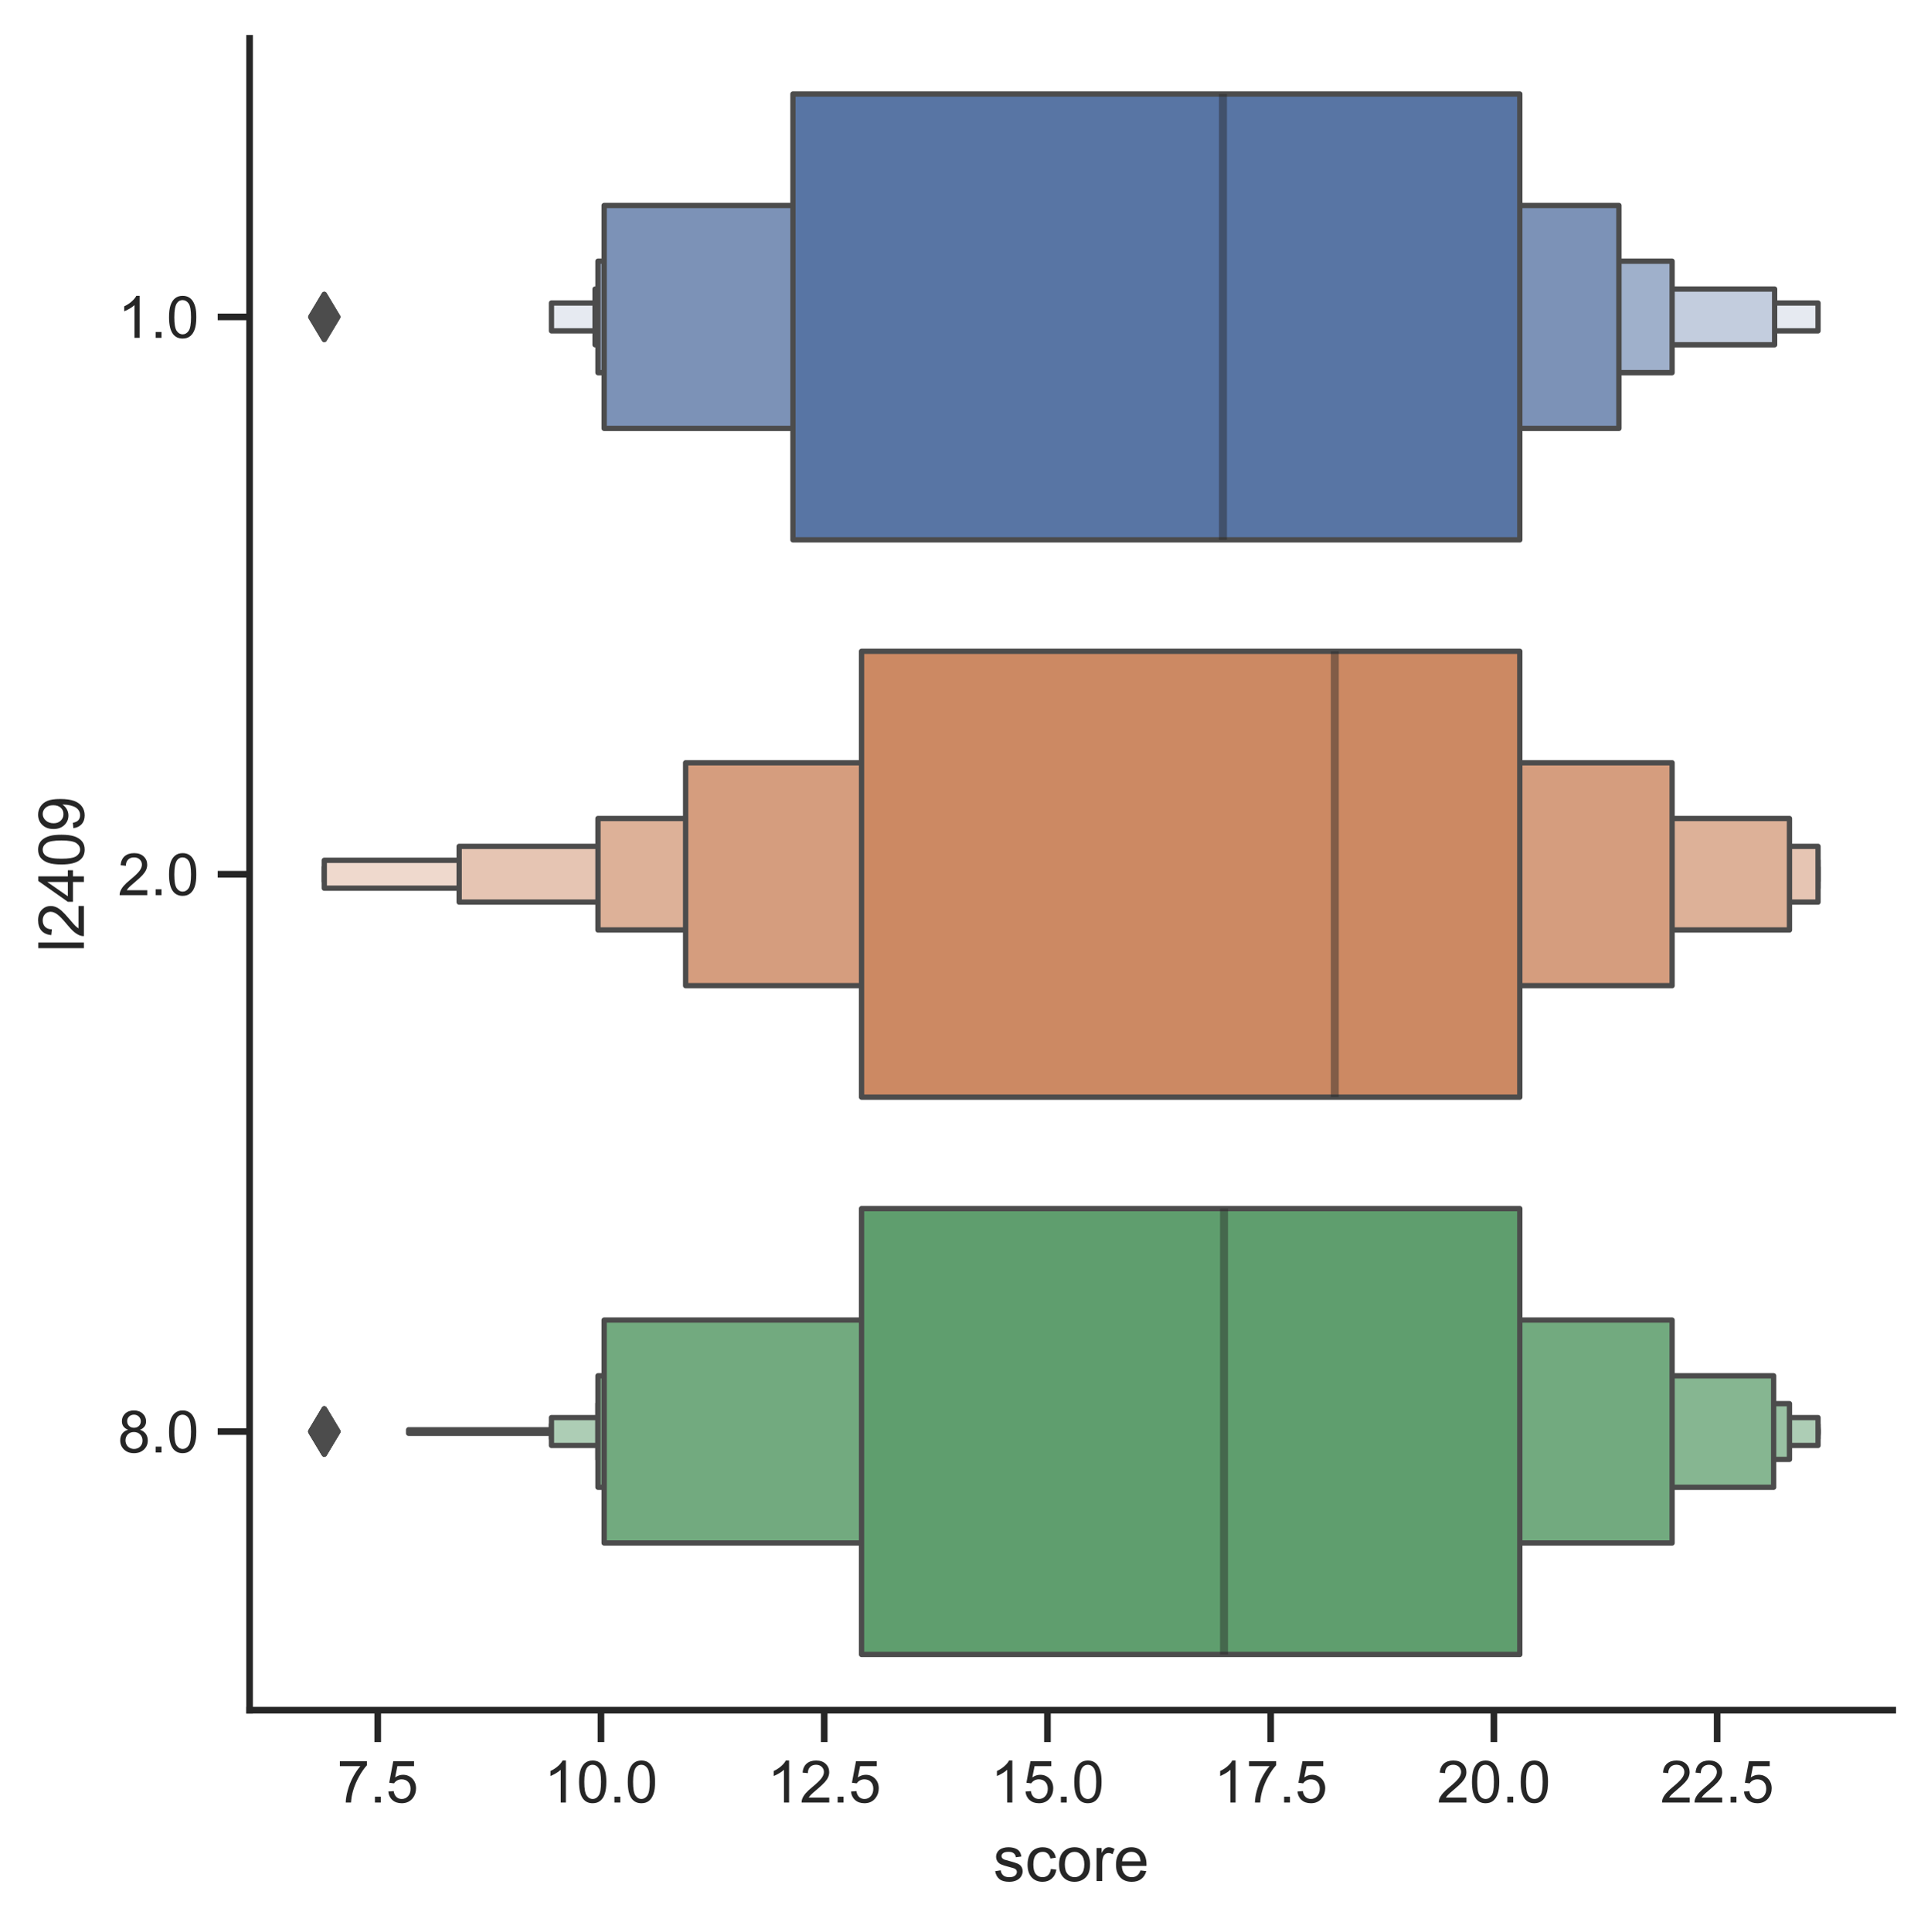 <?xml version="1.0" encoding="utf-8" standalone="no"?>
<!DOCTYPE svg PUBLIC "-//W3C//DTD SVG 1.1//EN"
  "http://www.w3.org/Graphics/SVG/1.1/DTD/svg11.dtd">
<!-- Created with matplotlib (https://matplotlib.org/) -->
<svg height="363.514pt" version="1.1" viewBox="0 0 363.369 363.514" width="363.369pt" xmlns="http://www.w3.org/2000/svg" xmlns:xlink="http://www.w3.org/1999/xlink">
 <defs>
  <style type="text/css">*{stroke-linecap:butt;stroke-linejoin:round;}</style>
 </defs>
 <g id="figure_1">
  <g id="patch_1">
   <path d="M 0 363.514 
L 363.369 363.514 
L 363.369 0 
L 0 0 
z
" style="fill:#ffffff;"/>
  </g>
  <g id="axes_1">
   <g id="patch_2">
    <path d="M 46.964 321.78 
L 356.169 321.78 
L 356.169 7.2 
L 46.964 7.2 
z
" style="fill:#ffffff;"/>
   </g>
   <g id="matplotlib.axis_1">
    <g id="xtick_1">
     <g id="line2d_1">
      <defs>
       <path d="M 0 0 
L 0 6 
" id="m60441d2235" style="stroke:#262626;stroke-width:1.25;"/>
      </defs>
      <g>
       <use style="fill:#262626;stroke:#262626;stroke-width:1.25;" x="71.08" xlink:href="#m60441d2235" y="321.78"/>
      </g>
     </g>
     <g id="text_1">
      <!-- 7.5 -->
      <g style="fill:#262626;" transform="translate(63.435 339.154)scale(0.11 -0.11)">
       <defs>
        <path d="M 4.734 62.203 
L 4.734 70.656 
L 51.078 70.656 
L 51.078 63.812 
Q 44.234 56.547 37.516 44.484 
Q 30.812 32.422 27.156 19.672 
Q 24.516 10.688 23.781 0 
L 14.75 0 
Q 14.891 8.453 18.062 20.406 
Q 21.234 32.375 27.172 43.484 
Q 33.109 54.594 39.797 62.203 
z
" id="ArialMT-55"/>
        <path d="M 9.078 0 
L 9.078 10.016 
L 19.094 10.016 
L 19.094 0 
z
" id="ArialMT-46"/>
        <path d="M 4.156 18.75 
L 13.375 19.531 
Q 14.406 12.797 18.141 9.391 
Q 21.875 6 27.156 6 
Q 33.5 6 37.891 10.781 
Q 42.281 15.578 42.281 23.484 
Q 42.281 31 38.062 35.344 
Q 33.844 39.703 27 39.703 
Q 22.75 39.703 19.328 37.766 
Q 15.922 35.844 13.969 32.766 
L 5.719 33.844 
L 12.641 70.609 
L 48.25 70.609 
L 48.25 62.203 
L 19.672 62.203 
L 15.828 42.969 
Q 22.266 47.469 29.344 47.469 
Q 38.719 47.469 45.156 40.969 
Q 51.609 34.469 51.609 24.266 
Q 51.609 14.547 45.953 7.469 
Q 39.062 -1.219 27.156 -1.219 
Q 17.391 -1.219 11.203 4.25 
Q 5.031 9.719 4.156 18.75 
z
" id="ArialMT-53"/>
       </defs>
       <use xlink:href="#ArialMT-55"/>
       <use x="55.615" xlink:href="#ArialMT-46"/>
       <use x="83.398" xlink:href="#ArialMT-53"/>
      </g>
     </g>
    </g>
    <g id="xtick_2">
     <g id="line2d_2">
      <g>
       <use style="fill:#262626;stroke:#262626;stroke-width:1.25;" x="113.088" xlink:href="#m60441d2235" y="321.78"/>
      </g>
     </g>
     <g id="text_2">
      <!-- 10.0 -->
      <g style="fill:#262626;" transform="translate(102.384 339.154)scale(0.11 -0.11)">
       <defs>
        <path d="M 37.25 0 
L 28.469 0 
L 28.469 56 
Q 25.297 52.984 20.141 49.953 
Q 14.984 46.922 10.891 45.406 
L 10.891 53.906 
Q 18.266 57.375 23.781 62.297 
Q 29.297 67.234 31.594 71.875 
L 37.25 71.875 
z
" id="ArialMT-49"/>
        <path d="M 4.156 35.297 
Q 4.156 48 6.766 55.734 
Q 9.375 63.484 14.516 67.672 
Q 19.672 71.875 27.484 71.875 
Q 33.25 71.875 37.594 69.547 
Q 41.938 67.234 44.766 62.859 
Q 47.609 58.5 49.219 52.219 
Q 50.828 45.953 50.828 35.297 
Q 50.828 22.703 48.234 14.969 
Q 45.656 7.234 40.5 3 
Q 35.359 -1.219 27.484 -1.219 
Q 17.141 -1.219 11.234 6.203 
Q 4.156 15.141 4.156 35.297 
z
M 13.188 35.297 
Q 13.188 17.672 17.312 11.828 
Q 21.438 6 27.484 6 
Q 33.547 6 37.672 11.859 
Q 41.797 17.719 41.797 35.297 
Q 41.797 52.984 37.672 58.781 
Q 33.547 64.594 27.391 64.594 
Q 21.344 64.594 17.719 59.469 
Q 13.188 52.938 13.188 35.297 
z
" id="ArialMT-48"/>
       </defs>
       <use xlink:href="#ArialMT-49"/>
       <use x="55.615" xlink:href="#ArialMT-48"/>
       <use x="111.23" xlink:href="#ArialMT-46"/>
       <use x="139.014" xlink:href="#ArialMT-48"/>
      </g>
     </g>
    </g>
    <g id="xtick_3">
     <g id="line2d_3">
      <g>
       <use style="fill:#262626;stroke:#262626;stroke-width:1.25;" x="155.096" xlink:href="#m60441d2235" y="321.78"/>
      </g>
     </g>
     <g id="text_3">
      <!-- 12.5 -->
      <g style="fill:#262626;" transform="translate(144.392 339.154)scale(0.11 -0.11)">
       <defs>
        <path d="M 50.344 8.453 
L 50.344 0 
L 3.031 0 
Q 2.938 3.172 4.047 6.109 
Q 5.859 10.938 9.828 15.625 
Q 13.812 20.312 21.344 26.469 
Q 33.016 36.031 37.109 41.625 
Q 41.219 47.219 41.219 52.203 
Q 41.219 57.422 37.469 61 
Q 33.734 64.594 27.734 64.594 
Q 21.391 64.594 17.578 60.781 
Q 13.766 56.984 13.719 50.25 
L 4.688 51.172 
Q 5.609 61.281 11.656 66.578 
Q 17.719 71.875 27.938 71.875 
Q 38.234 71.875 44.234 66.156 
Q 50.25 60.453 50.25 52 
Q 50.25 47.703 48.484 43.547 
Q 46.734 39.406 42.656 34.812 
Q 38.578 30.219 29.109 22.219 
Q 21.188 15.578 18.938 13.203 
Q 16.703 10.844 15.234 8.453 
z
" id="ArialMT-50"/>
       </defs>
       <use xlink:href="#ArialMT-49"/>
       <use x="55.615" xlink:href="#ArialMT-50"/>
       <use x="111.23" xlink:href="#ArialMT-46"/>
       <use x="139.014" xlink:href="#ArialMT-53"/>
      </g>
     </g>
    </g>
    <g id="xtick_4">
     <g id="line2d_4">
      <g>
       <use style="fill:#262626;stroke:#262626;stroke-width:1.25;" x="197.104" xlink:href="#m60441d2235" y="321.78"/>
      </g>
     </g>
     <g id="text_4">
      <!-- 15.0 -->
      <g style="fill:#262626;" transform="translate(186.4 339.154)scale(0.11 -0.11)">
       <use xlink:href="#ArialMT-49"/>
       <use x="55.615" xlink:href="#ArialMT-53"/>
       <use x="111.23" xlink:href="#ArialMT-46"/>
       <use x="139.014" xlink:href="#ArialMT-48"/>
      </g>
     </g>
    </g>
    <g id="xtick_5">
     <g id="line2d_5">
      <g>
       <use style="fill:#262626;stroke:#262626;stroke-width:1.25;" x="239.111" xlink:href="#m60441d2235" y="321.78"/>
      </g>
     </g>
     <g id="text_5">
      <!-- 17.5 -->
      <g style="fill:#262626;" transform="translate(228.408 339.154)scale(0.11 -0.11)">
       <use xlink:href="#ArialMT-49"/>
       <use x="55.615" xlink:href="#ArialMT-55"/>
       <use x="111.23" xlink:href="#ArialMT-46"/>
       <use x="139.014" xlink:href="#ArialMT-53"/>
      </g>
     </g>
    </g>
    <g id="xtick_6">
     <g id="line2d_6">
      <g>
       <use style="fill:#262626;stroke:#262626;stroke-width:1.25;" x="281.119" xlink:href="#m60441d2235" y="321.78"/>
      </g>
     </g>
     <g id="text_6">
      <!-- 20.0 -->
      <g style="fill:#262626;" transform="translate(270.416 339.154)scale(0.11 -0.11)">
       <use xlink:href="#ArialMT-50"/>
       <use x="55.615" xlink:href="#ArialMT-48"/>
       <use x="111.23" xlink:href="#ArialMT-46"/>
       <use x="139.014" xlink:href="#ArialMT-48"/>
      </g>
     </g>
    </g>
    <g id="xtick_7">
     <g id="line2d_7">
      <g>
       <use style="fill:#262626;stroke:#262626;stroke-width:1.25;" x="323.127" xlink:href="#m60441d2235" y="321.78"/>
      </g>
     </g>
     <g id="text_7">
      <!-- 22.5 -->
      <g style="fill:#262626;" transform="translate(312.424 339.154)scale(0.11 -0.11)">
       <use xlink:href="#ArialMT-50"/>
       <use x="55.615" xlink:href="#ArialMT-50"/>
       <use x="111.23" xlink:href="#ArialMT-46"/>
       <use x="139.014" xlink:href="#ArialMT-53"/>
      </g>
     </g>
    </g>
    <g id="text_8">
     <!-- score -->
     <g style="fill:#262626;" transform="translate(186.896 353.929)scale(0.12 -0.12)">
      <defs>
       <path d="M 3.078 15.484 
L 11.766 16.844 
Q 12.5 11.625 15.844 8.844 
Q 19.188 6.062 25.203 6.062 
Q 31.25 6.062 34.172 8.516 
Q 37.109 10.984 37.109 14.312 
Q 37.109 17.281 34.516 19 
Q 32.719 20.172 25.531 21.969 
Q 15.875 24.422 12.141 26.203 
Q 8.406 27.984 6.469 31.125 
Q 4.547 34.281 4.547 38.094 
Q 4.547 41.547 6.125 44.5 
Q 7.719 47.469 10.453 49.422 
Q 12.5 50.922 16.031 51.969 
Q 19.578 53.031 23.641 53.031 
Q 29.734 53.031 34.344 51.266 
Q 38.969 49.516 41.156 46.5 
Q 43.359 43.5 44.188 38.484 
L 35.594 37.312 
Q 35.016 41.312 32.203 43.547 
Q 29.391 45.797 24.266 45.797 
Q 18.219 45.797 15.625 43.797 
Q 13.031 41.797 13.031 39.109 
Q 13.031 37.406 14.109 36.031 
Q 15.188 34.625 17.484 33.688 
Q 18.797 33.203 25.25 31.453 
Q 34.578 28.953 38.25 27.359 
Q 41.938 25.781 44.031 22.75 
Q 46.141 19.734 46.141 15.234 
Q 46.141 10.844 43.578 6.953 
Q 41.016 3.078 36.172 0.953 
Q 31.344 -1.172 25.25 -1.172 
Q 15.141 -1.172 9.844 3.031 
Q 4.547 7.234 3.078 15.484 
z
" id="ArialMT-115"/>
       <path d="M 40.438 19 
L 49.078 17.875 
Q 47.656 8.938 41.812 3.875 
Q 35.984 -1.172 27.484 -1.172 
Q 16.844 -1.172 10.375 5.781 
Q 3.906 12.75 3.906 25.734 
Q 3.906 34.125 6.688 40.422 
Q 9.469 46.734 15.156 49.875 
Q 20.844 53.031 27.547 53.031 
Q 35.984 53.031 41.359 48.75 
Q 46.734 44.484 48.25 36.625 
L 39.703 35.297 
Q 38.484 40.531 35.375 43.156 
Q 32.281 45.797 27.875 45.797 
Q 21.234 45.797 17.078 41.031 
Q 12.938 36.281 12.938 25.984 
Q 12.938 15.531 16.938 10.797 
Q 20.953 6.062 27.391 6.062 
Q 32.562 6.062 36.031 9.234 
Q 39.5 12.406 40.438 19 
z
" id="ArialMT-99"/>
       <path d="M 3.328 25.922 
Q 3.328 40.328 11.328 47.266 
Q 18.016 53.031 27.641 53.031 
Q 38.328 53.031 45.109 46.016 
Q 51.906 39.016 51.906 26.656 
Q 51.906 16.656 48.906 10.906 
Q 45.906 5.172 40.156 2 
Q 34.422 -1.172 27.641 -1.172 
Q 16.75 -1.172 10.031 5.812 
Q 3.328 12.797 3.328 25.922 
z
M 12.359 25.922 
Q 12.359 15.969 16.703 11.016 
Q 21.047 6.062 27.641 6.062 
Q 34.188 6.062 38.531 11.031 
Q 42.875 16.016 42.875 26.219 
Q 42.875 35.844 38.5 40.797 
Q 34.125 45.75 27.641 45.75 
Q 21.047 45.75 16.703 40.812 
Q 12.359 35.891 12.359 25.922 
z
" id="ArialMT-111"/>
       <path d="M 6.5 0 
L 6.5 51.859 
L 14.406 51.859 
L 14.406 44 
Q 17.438 49.516 20 51.266 
Q 22.562 53.031 25.641 53.031 
Q 30.078 53.031 34.672 50.203 
L 31.641 42.047 
Q 28.422 43.953 25.203 43.953 
Q 22.312 43.953 20.016 42.219 
Q 17.719 40.484 16.75 37.406 
Q 15.281 32.719 15.281 27.156 
L 15.281 0 
z
" id="ArialMT-114"/>
       <path d="M 42.094 16.703 
L 51.172 15.578 
Q 49.031 7.625 43.219 3.219 
Q 37.406 -1.172 28.375 -1.172 
Q 17 -1.172 10.328 5.828 
Q 3.656 12.844 3.656 25.484 
Q 3.656 38.578 10.391 45.797 
Q 17.141 53.031 27.875 53.031 
Q 38.281 53.031 44.875 45.953 
Q 51.469 38.875 51.469 26.031 
Q 51.469 25.25 51.422 23.688 
L 12.75 23.688 
Q 13.234 15.141 17.578 10.594 
Q 21.922 6.062 28.422 6.062 
Q 33.25 6.062 36.672 8.594 
Q 40.094 11.141 42.094 16.703 
z
M 13.234 30.906 
L 42.188 30.906 
Q 41.609 37.453 38.875 40.719 
Q 34.672 45.797 27.984 45.797 
Q 21.922 45.797 17.797 41.75 
Q 13.672 37.703 13.234 30.906 
z
" id="ArialMT-101"/>
      </defs>
      <use xlink:href="#ArialMT-115"/>
      <use x="50" xlink:href="#ArialMT-99"/>
      <use x="100" xlink:href="#ArialMT-111"/>
      <use x="155.615" xlink:href="#ArialMT-114"/>
      <use x="188.916" xlink:href="#ArialMT-101"/>
     </g>
    </g>
   </g>
   <g id="matplotlib.axis_2">
    <g id="ytick_1">
     <g id="line2d_8">
      <defs>
       <path d="M 0 0 
L -6 0 
" id="mb36c26318f" style="stroke:#262626;stroke-width:1.25;"/>
      </defs>
      <g>
       <use style="fill:#262626;stroke:#262626;stroke-width:1.25;" x="46.964" xlink:href="#mb36c26318f" y="59.63"/>
      </g>
     </g>
     <g id="text_9">
      <!-- 1.0 -->
      <g style="fill:#262626;" transform="translate(22.174 63.567)scale(0.11 -0.11)">
       <use xlink:href="#ArialMT-49"/>
       <use x="55.615" xlink:href="#ArialMT-46"/>
       <use x="83.398" xlink:href="#ArialMT-48"/>
      </g>
     </g>
    </g>
    <g id="ytick_2">
     <g id="line2d_9">
      <g>
       <use style="fill:#262626;stroke:#262626;stroke-width:1.25;" x="46.964" xlink:href="#mb36c26318f" y="164.49"/>
      </g>
     </g>
     <g id="text_10">
      <!-- 2.0 -->
      <g style="fill:#262626;" transform="translate(22.174 168.427)scale(0.11 -0.11)">
       <use xlink:href="#ArialMT-50"/>
       <use x="55.615" xlink:href="#ArialMT-46"/>
       <use x="83.398" xlink:href="#ArialMT-48"/>
      </g>
     </g>
    </g>
    <g id="ytick_3">
     <g id="line2d_10">
      <g>
       <use style="fill:#262626;stroke:#262626;stroke-width:1.25;" x="46.964" xlink:href="#mb36c26318f" y="269.35"/>
      </g>
     </g>
     <g id="text_11">
      <!-- 8.0 -->
      <g style="fill:#262626;" transform="translate(22.174 273.287)scale(0.11 -0.11)">
       <defs>
        <path d="M 17.672 38.812 
Q 12.203 40.828 9.562 44.531 
Q 6.938 48.25 6.938 53.422 
Q 6.938 61.234 12.547 66.547 
Q 18.172 71.875 27.484 71.875 
Q 36.859 71.875 42.578 66.422 
Q 48.297 60.984 48.297 53.172 
Q 48.297 48.188 45.672 44.5 
Q 43.062 40.828 37.75 38.812 
Q 44.344 36.672 47.781 31.875 
Q 51.219 27.094 51.219 20.453 
Q 51.219 11.281 44.719 5.031 
Q 38.234 -1.219 27.641 -1.219 
Q 17.047 -1.219 10.547 5.047 
Q 4.047 11.328 4.047 20.703 
Q 4.047 27.688 7.594 32.391 
Q 11.141 37.109 17.672 38.812 
z
M 15.922 53.719 
Q 15.922 48.641 19.188 45.406 
Q 22.469 42.188 27.688 42.188 
Q 32.766 42.188 36.016 45.375 
Q 39.266 48.578 39.266 53.219 
Q 39.266 58.062 35.906 61.359 
Q 32.562 64.656 27.594 64.656 
Q 22.562 64.656 19.234 61.422 
Q 15.922 58.203 15.922 53.719 
z
M 13.094 20.656 
Q 13.094 16.891 14.875 13.375 
Q 16.656 9.859 20.172 7.922 
Q 23.688 6 27.734 6 
Q 34.031 6 38.125 10.047 
Q 42.234 14.109 42.234 20.359 
Q 42.234 26.703 38.016 30.859 
Q 33.797 35.016 27.438 35.016 
Q 21.234 35.016 17.156 30.906 
Q 13.094 26.812 13.094 20.656 
z
" id="ArialMT-56"/>
       </defs>
       <use xlink:href="#ArialMT-56"/>
       <use x="55.615" xlink:href="#ArialMT-46"/>
       <use x="83.398" xlink:href="#ArialMT-48"/>
      </g>
     </g>
    </g>
    <g id="text_12">
     <!-- l2409 -->
     <g style="fill:#262626;" transform="translate(15.789 179.169)rotate(-90)scale(0.12 -0.12)">
      <defs>
       <path d="M 6.391 0 
L 6.391 71.578 
L 15.188 71.578 
L 15.188 0 
z
" id="ArialMT-108"/>
       <path d="M 32.328 0 
L 32.328 17.141 
L 1.266 17.141 
L 1.266 25.203 
L 33.938 71.578 
L 41.109 71.578 
L 41.109 25.203 
L 50.781 25.203 
L 50.781 17.141 
L 41.109 17.141 
L 41.109 0 
z
M 32.328 25.203 
L 32.328 57.469 
L 9.906 25.203 
z
" id="ArialMT-52"/>
       <path d="M 5.469 16.547 
L 13.922 17.328 
Q 14.984 11.375 18.016 8.688 
Q 21.047 6 25.781 6 
Q 29.828 6 32.875 7.859 
Q 35.938 9.719 37.891 12.812 
Q 39.844 15.922 41.156 21.188 
Q 42.484 26.469 42.484 31.938 
Q 42.484 32.516 42.438 33.688 
Q 39.797 29.5 35.234 26.875 
Q 30.672 24.266 25.344 24.266 
Q 16.453 24.266 10.297 30.703 
Q 4.156 37.156 4.156 47.703 
Q 4.156 58.594 10.578 65.234 
Q 17 71.875 26.656 71.875 
Q 33.641 71.875 39.422 68.109 
Q 45.219 64.359 48.219 57.391 
Q 51.219 50.438 51.219 37.25 
Q 51.219 23.531 48.234 15.406 
Q 45.266 7.281 39.375 3.031 
Q 33.5 -1.219 25.594 -1.219 
Q 17.188 -1.219 11.859 3.438 
Q 6.547 8.109 5.469 16.547 
z
M 41.453 48.141 
Q 41.453 55.719 37.422 60.156 
Q 33.406 64.594 27.734 64.594 
Q 21.875 64.594 17.531 59.812 
Q 13.188 55.031 13.188 47.406 
Q 13.188 40.578 17.312 36.297 
Q 21.438 32.031 27.484 32.031 
Q 33.594 32.031 37.516 36.297 
Q 41.453 40.578 41.453 48.141 
z
" id="ArialMT-57"/>
      </defs>
      <use xlink:href="#ArialMT-108"/>
      <use x="22.217" xlink:href="#ArialMT-50"/>
      <use x="77.832" xlink:href="#ArialMT-52"/>
      <use x="133.447" xlink:href="#ArialMT-48"/>
      <use x="189.062" xlink:href="#ArialMT-57"/>
     </g>
    </g>
   </g>
   <g id="PathCollection_1">
    <defs>
     <path d="M -0 4.243 
L 2.546 0 
L 0 -4.243 
L -2.546 -0 
z
" id="m6cd65808fe" style="stroke:#4c4c4c;"/>
    </defs>
    <g clip-path="url(#pf907741dbf)">
     <use style="fill:#4c4c4c;stroke:#4c4c4c;" x="61.019" xlink:href="#m6cd65808fe" y="59.63"/>
     <use style="fill:#4c4c4c;stroke:#4c4c4c;" x="61.019" xlink:href="#m6cd65808fe" y="59.63"/>
    </g>
   </g>
   <g id="PatchCollection_1">
    <path clip-path="url(#pf907741dbf)" d="M 103.771 57.008 
L 342.115 57.008 
L 342.115 62.252 
L 103.771 62.252 
z
" style="fill:#e6eaf1;stroke:#4c4c4c;"/>
    <path clip-path="url(#pf907741dbf)" d="M 111.977 54.387 
L 333.945 54.387 
L 333.945 64.873 
L 111.977 64.873 
z
" style="fill:#c3cdde;stroke:#4c4c4c;"/>
    <path clip-path="url(#pf907741dbf)" d="M 112.524 49.144 
L 314.653 49.144 
L 314.653 70.116 
L 112.524 70.116 
z
" style="fill:#9fb0cb;stroke:#4c4c4c;"/>
    <path clip-path="url(#pf907741dbf)" d="M 113.688 38.658 
L 304.644 38.658 
L 304.644 80.602 
L 113.688 80.602 
z
" style="fill:#7c92b7;stroke:#4c4c4c;"/>
    <path clip-path="url(#pf907741dbf)" d="M 149.215 17.686 
L 285.992 17.686 
L 285.992 101.574 
L 149.215 101.574 
z
" style="fill:#5875a4;stroke:#4c4c4c;"/>
   </g>
   <g id="PatchCollection_2">
    <path clip-path="url(#pf907741dbf)" d="M 61.019 163.179 
L 342.115 163.179 
L 342.115 165.801 
L 61.019 165.801 
z
" style="fill:#f7ede8;stroke:#4c4c4c;"/>
    <path clip-path="url(#pf907741dbf)" d="M 61.019 161.869 
L 342.115 161.869 
L 342.115 167.112 
L 61.019 167.112 
z
" style="fill:#efd9cd;stroke:#4c4c4c;"/>
    <path clip-path="url(#pf907741dbf)" d="M 86.403 159.247 
L 342.115 159.247 
L 342.115 169.733 
L 86.403 169.733 
z
" style="fill:#e6c5b3;stroke:#4c4c4c;"/>
    <path clip-path="url(#pf907741dbf)" d="M 112.524 154.004 
L 336.738 154.004 
L 336.738 174.976 
L 112.524 174.976 
z
" style="fill:#ddb198;stroke:#4c4c4c;"/>
    <path clip-path="url(#pf907741dbf)" d="M 129.02 143.518 
L 314.653 143.518 
L 314.653 185.462 
L 129.02 185.462 
z
" style="fill:#d59d7e;stroke:#4c4c4c;"/>
    <path clip-path="url(#pf907741dbf)" d="M 162.122 122.546 
L 285.992 122.546 
L 285.992 206.434 
L 162.122 206.434 
z
" style="fill:#cc8963;stroke:#4c4c4c;"/>
   </g>
   <g id="PathCollection_2">
    <g clip-path="url(#pf907741dbf)">
     <use style="fill:#4c4c4c;stroke:#4c4c4c;" x="61.019" xlink:href="#m6cd65808fe" y="269.35"/>
     <use style="fill:#4c4c4c;stroke:#4c4c4c;" x="61.019" xlink:href="#m6cd65808fe" y="269.35"/>
     <use style="fill:#4c4c4c;stroke:#4c4c4c;" x="61.019" xlink:href="#m6cd65808fe" y="269.35"/>
     <use style="fill:#4c4c4c;stroke:#4c4c4c;" x="61.019" xlink:href="#m6cd65808fe" y="269.35"/>
     <use style="fill:#4c4c4c;stroke:#4c4c4c;" x="61.019" xlink:href="#m6cd65808fe" y="269.35"/>
    </g>
   </g>
   <g id="PatchCollection_3">
    <path clip-path="url(#pf907741dbf)" d="M 76.889 269.022 
L 342.115 269.022 
L 342.115 269.678 
L 76.889 269.678 
z
" style="fill:#e7f1e9;stroke:#4c4c4c;"/>
    <path clip-path="url(#pf907741dbf)" d="M 103.771 268.695 
L 342.115 268.695 
L 342.115 270.005 
L 103.771 270.005 
z
" style="fill:#d4e5d8;stroke:#4c4c4c;"/>
    <path clip-path="url(#pf907741dbf)" d="M 103.771 268.039 
L 342.115 268.039 
L 342.115 270.661 
L 103.771 270.661 
z
" style="fill:#c0d9c6;stroke:#4c4c4c;"/>
    <path clip-path="url(#pf907741dbf)" d="M 103.771 266.728 
L 342.115 266.728 
L 342.115 271.971 
L 103.771 271.971 
z
" style="fill:#adcdb5;stroke:#4c4c4c;"/>
    <path clip-path="url(#pf907741dbf)" d="M 112.524 264.107 
L 336.738 264.107 
L 336.738 274.593 
L 112.524 274.593 
z
" style="fill:#99c1a3;stroke:#4c4c4c;"/>
    <path clip-path="url(#pf907741dbf)" d="M 112.524 258.864 
L 333.759 258.864 
L 333.759 279.836 
L 112.524 279.836 
z
" style="fill:#86b691;stroke:#4c4c4c;"/>
    <path clip-path="url(#pf907741dbf)" d="M 113.688 248.378 
L 314.653 248.378 
L 314.653 290.322 
L 113.688 290.322 
z
" style="fill:#72aa7f;stroke:#4c4c4c;"/>
    <path clip-path="url(#pf907741dbf)" d="M 162.122 227.406 
L 285.992 227.406 
L 285.992 311.294 
L 162.122 311.294 
z
" style="fill:#5f9e6e;stroke:#4c4c4c;"/>
   </g>
   <g id="line2d_11">
    <path clip-path="url(#pf907741dbf)" d="M 230.131 17.686 
L 230.131 101.574 
" style="fill:none;stroke:#262626;stroke-opacity:0.45;stroke-width:1.5;"/>
   </g>
   <g id="line2d_12">
    <path clip-path="url(#pf907741dbf)" d="M 251.178 122.546 
L 251.178 206.434 
" style="fill:none;stroke:#262626;stroke-opacity:0.45;stroke-width:1.5;"/>
   </g>
   <g id="line2d_13">
    <path clip-path="url(#pf907741dbf)" d="M 230.332 227.406 
L 230.332 311.294 
" style="fill:none;stroke:#262626;stroke-opacity:0.45;stroke-width:1.5;"/>
   </g>
   <g id="patch_3">
    <path d="M 46.964 321.78 
L 46.964 7.2 
" style="fill:none;stroke:#262626;stroke-linecap:square;stroke-linejoin:miter;stroke-width:1.25;"/>
   </g>
   <g id="patch_4">
    <path d="M 46.964 321.78 
L 356.169 321.78 
" style="fill:none;stroke:#262626;stroke-linecap:square;stroke-linejoin:miter;stroke-width:1.25;"/>
   </g>
  </g>
 </g>
 <defs>
  <clipPath id="pf907741dbf">
   <rect height="314.58" width="309.205" x="46.964" y="7.2"/>
  </clipPath>
 </defs>
</svg>
